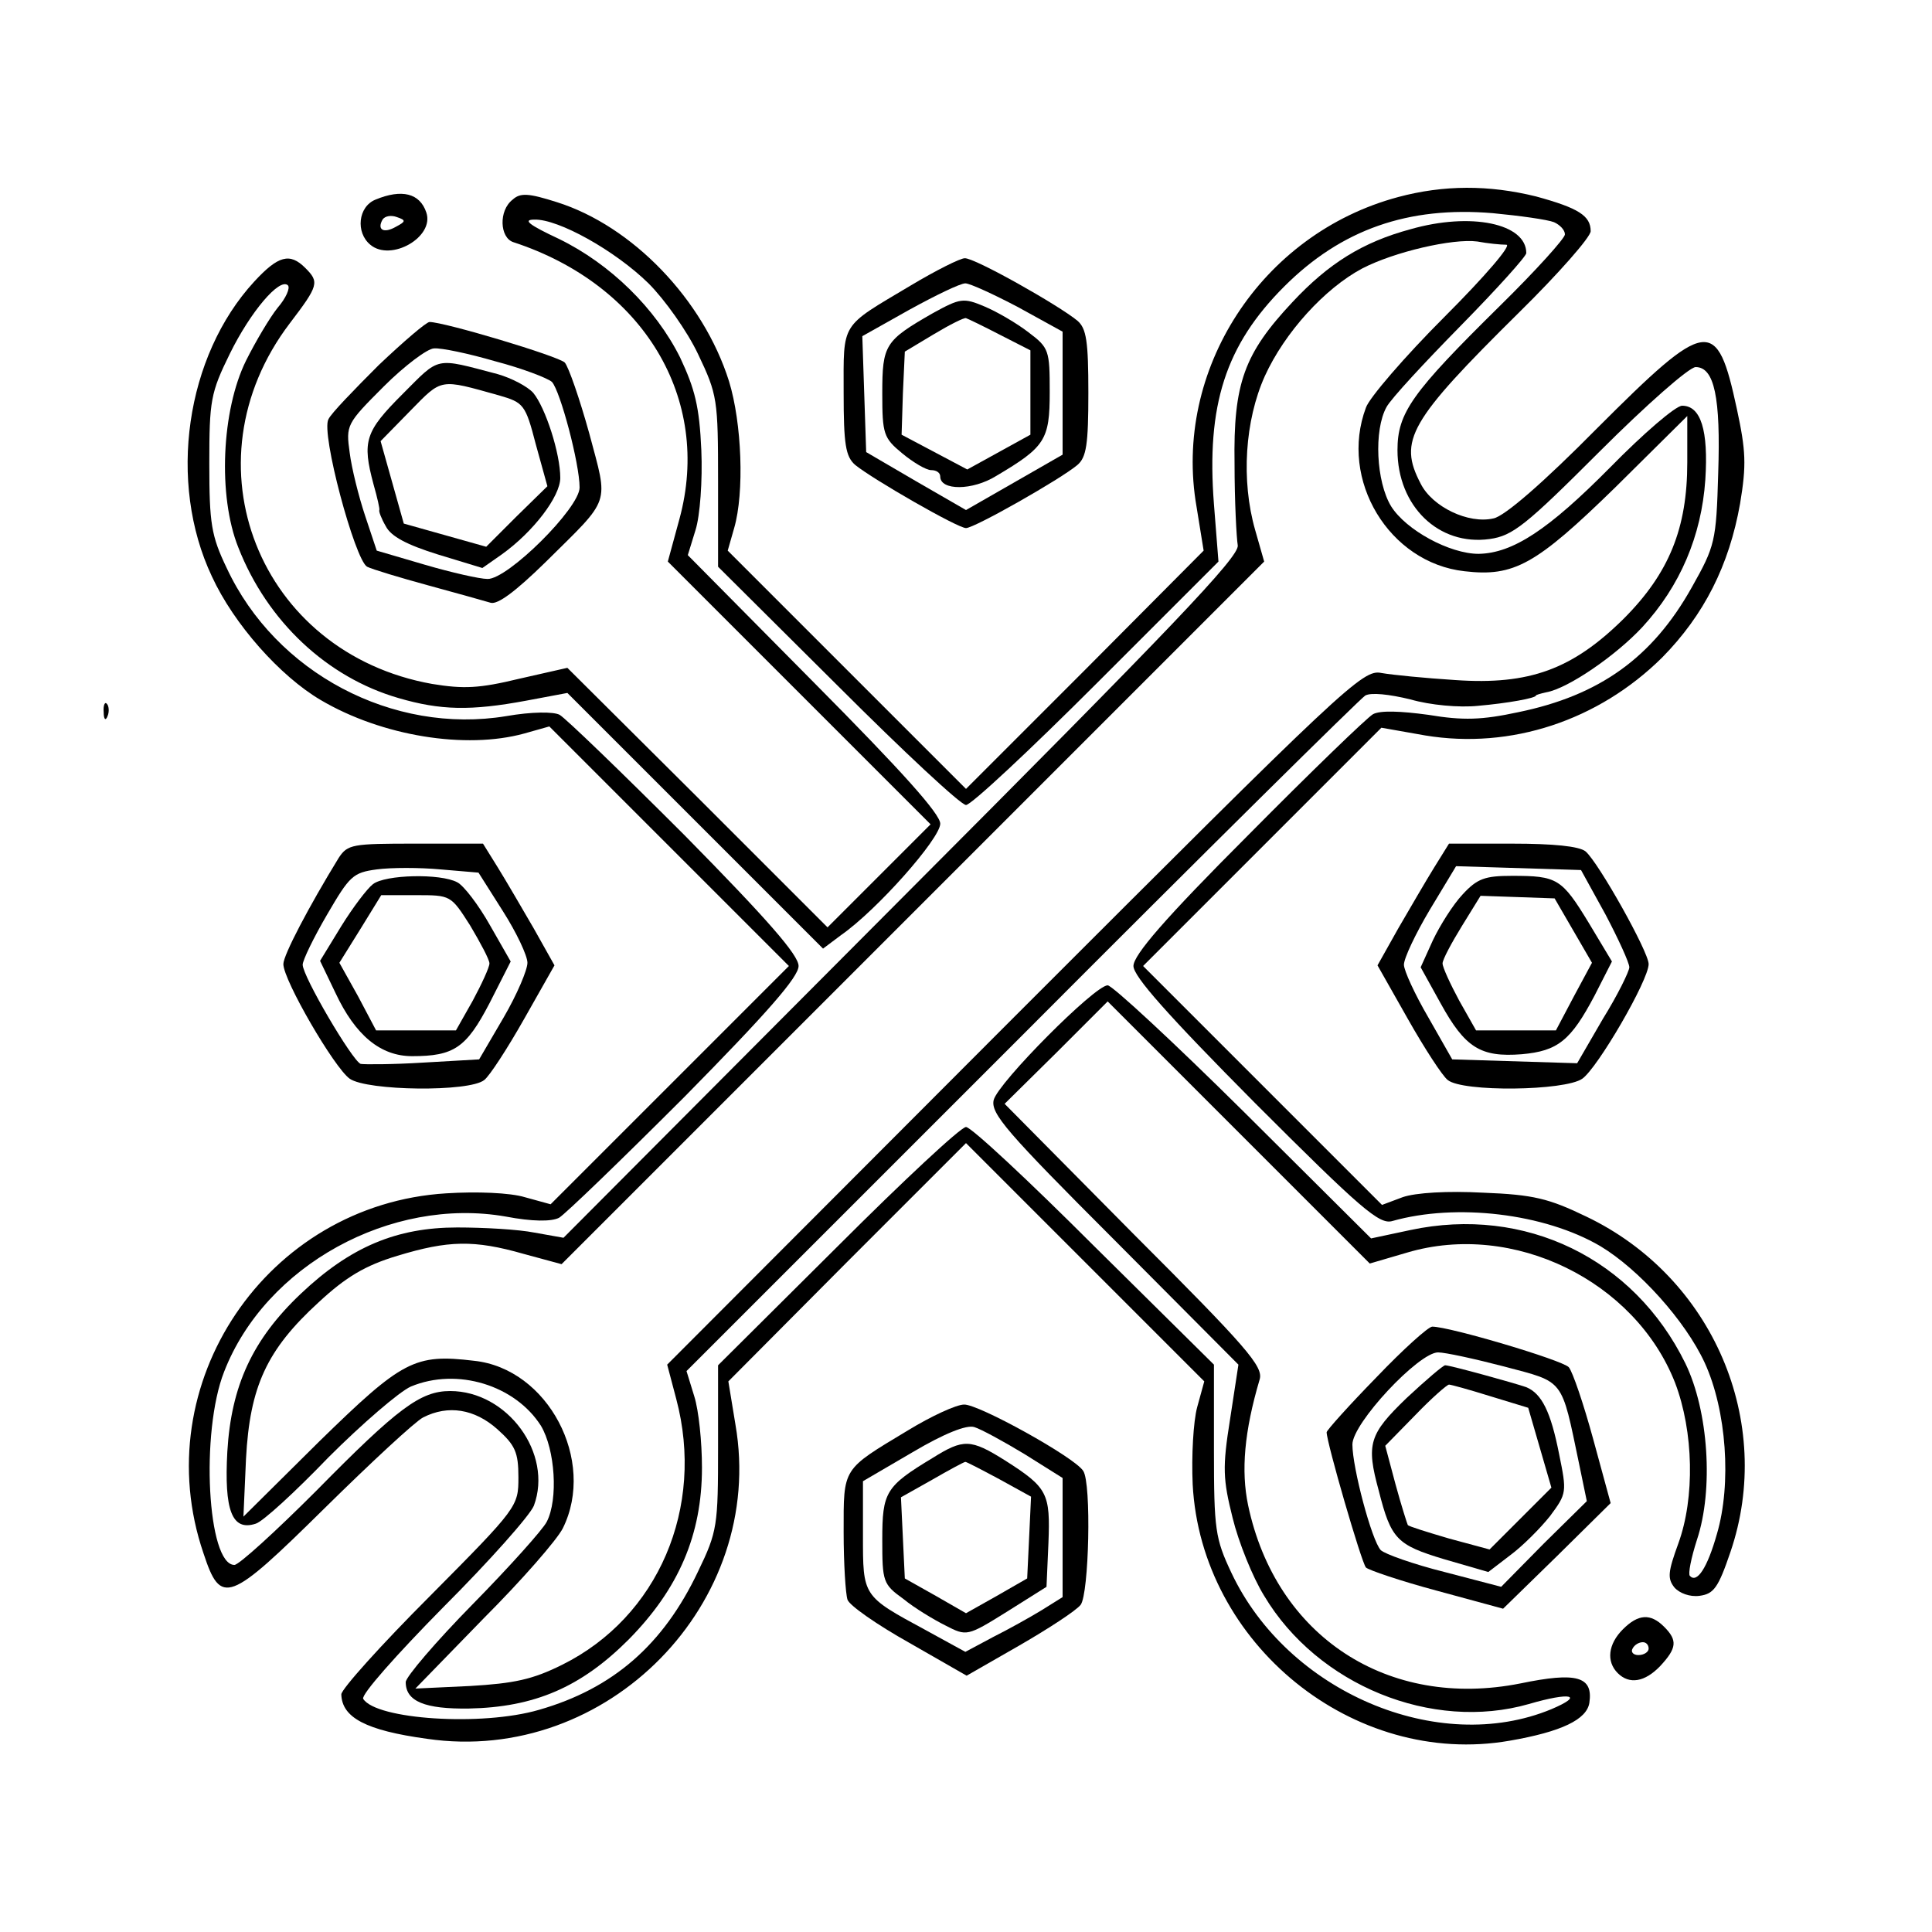 <?xml version="1.0" standalone="no"?>
<!DOCTYPE svg PUBLIC "-//W3C//DTD SVG 20010904//EN"
 "http://www.w3.org/TR/2001/REC-SVG-20010904/DTD/svg10.dtd">
<svg version="1.0" xmlns="http://www.w3.org/2000/svg"
 width="300pt" height="300pt" viewBox="0 0 300 300"
 preserveAspectRatio="xMidYMid meet">
<g transform="translate(0,300) scale(0.1,-0.1)"
fill="#000000" stroke="none">
<path d="M2171 2694 c-213 -57 -350 -269 -313 -481 l11 -68 -184 -185 -185
-185 -185 185 -185 185 10 35 c16 55 12 163 -8 228 -40 127 -150 241 -267 278
-44 14 -57 15 -69 4 -22 -17 -20 -59 1 -66 202 -66 309 -243 258 -430 l-18
-66 204 -204 204 -204 -80 -80 -80 -80 -202 202 -202 201 -75 -17 c-62 -15
-86 -16 -135 -8 -269 48 -386 343 -221 560 45 59 46 64 24 86 -24 24 -42 19
-79 -21 -107 -116 -135 -312 -66 -458 34 -74 106 -155 169 -192 95 -56 225
-77 316 -52 l39 11 186 -186 186 -186 -185 -185 -185 -185 -40 11 c-23 7 -75
9 -122 6 -279 -17 -467 -296 -377 -559 27 -82 39 -77 188 70 72 71 141 135
153 141 39 20 80 13 115 -18 28 -25 33 -36 33 -75 0 -45 -1 -47 -137 -184 -76
-76 -138 -145 -138 -153 1 -36 38 -56 133 -69 280 -41 527 211 479 488 l-11
67 184 185 185 185 185 -185 185 -185 -11 -40 c-6 -22 -9 -76 -7 -120 13 -248
250 -440 492 -398 81 14 120 33 124 59 6 41 -20 48 -107 30 -206 -41 -380 73
-423 277 -11 53 -6 114 18 195 6 20 -20 50 -195 225 l-201 203 80 79 80 80
203 -203 204 -204 58 17 c165 49 354 -44 416 -202 29 -76 31 -179 5 -250 -16
-44 -17 -54 -6 -68 8 -9 24 -15 39 -13 22 3 29 12 48 68 69 202 -27 427 -224
521 -58 28 -82 34 -160 37 -55 3 -105 0 -125 -7 l-32 -12 -186 186 -185 185
185 185 185 185 68 -12 c133 -22 269 23 368 121 65 66 104 143 121 239 10 60
9 82 -5 147 -31 144 -45 142 -217 -30 -83 -84 -144 -137 -161 -140 -39 -9 -95
18 -113 54 -35 67 -18 97 153 266 61 60 111 117 111 126 0 24 -19 36 -85 54
-73 18 -143 18 -214 -1z m242 -39 c9 -4 17 -12 17 -19 0 -6 -45 -56 -101 -111
-137 -135 -159 -166 -159 -224 0 -87 64 -149 143 -138 36 5 56 21 171 136 72
72 139 131 149 131 29 0 39 -47 35 -165 -3 -106 -5 -113 -41 -177 -61 -109
-143 -168 -270 -194 -56 -12 -85 -13 -139 -4 -44 6 -75 7 -86 1 -9 -5 -97 -90
-194 -188 -129 -129 -178 -186 -178 -203 0 -16 52 -75 189 -213 164 -164 193
-189 213 -183 99 28 236 12 323 -39 60 -36 132 -116 162 -181 34 -74 42 -188
19 -266 -15 -53 -31 -77 -42 -65 -3 3 2 28 11 56 26 78 18 200 -18 274 -80
163 -249 245 -427 207 l-61 -13 -198 197 c-109 108 -204 196 -211 196 -20 0
-170 -151 -177 -178 -5 -21 20 -50 187 -217 l193 -194 -13 -85 c-12 -75 -11
-93 4 -153 9 -37 31 -92 49 -121 83 -139 261 -211 411 -168 65 19 87 14 35 -8
-176 -73 -410 27 -497 212 -25 53 -27 67 -27 190 l0 133 -186 184 c-102 102
-191 185 -199 185 -8 0 -97 -83 -199 -185 l-186 -185 0 -127 c0 -122 -1 -131
-31 -193 -54 -114 -132 -182 -247 -215 -89 -26 -253 -15 -273 17 -4 6 52 69
124 142 72 72 135 143 141 158 30 81 -41 178 -130 178 -46 0 -81 -26 -208
-155 -63 -63 -120 -115 -127 -115 -42 0 -53 206 -16 300 64 165 259 272 437
241 42 -8 71 -8 83 -2 9 5 97 90 195 188 129 131 177 186 177 203 0 17 -48 72
-177 203 -98 98 -185 182 -194 187 -9 5 -43 5 -83 -2 -176 -29 -358 67 -434
230 -24 50 -27 69 -27 162 0 98 2 110 32 171 32 65 77 118 90 106 4 -4 -3 -20
-16 -35 -12 -15 -34 -52 -49 -82 -38 -77 -44 -210 -12 -290 45 -115 138 -202
249 -234 65 -19 112 -20 198 -4 l64 12 199 -199 198 -198 28 21 c56 39 154
150 154 173 0 15 -59 81 -196 219 l-196 198 12 39 c7 22 11 77 9 124 -3 68
-10 95 -33 144 -38 76 -108 145 -188 184 -47 22 -57 30 -38 30 37 1 125 -48
177 -99 25 -25 60 -74 77 -110 30 -63 31 -70 31 -198 l0 -132 186 -185 c102
-102 191 -185 199 -185 8 0 99 85 203 189 l189 189 -7 89 c-12 154 18 247 109
338 89 89 193 125 324 114 42 -4 85 -10 95 -14z"/>
<path d="M2190 2644 c-74 -20 -127 -53 -183 -113 -75 -80 -92 -126 -90 -251 0
-58 3 -115 5 -127 2 -18 -102 -127 -522 -548 l-525 -527 -45 8 c-25 5 -79 8
-120 8 -94 0 -166 -30 -243 -103 -75 -71 -108 -143 -114 -245 -5 -91 7 -124
44 -112 11 3 62 50 113 103 52 52 110 102 128 110 72 30 162 2 202 -61 22 -37
27 -114 9 -149 -6 -12 -58 -70 -115 -128 -57 -58 -104 -113 -104 -121 0 -30
30 -42 98 -41 102 2 174 33 248 107 78 79 114 163 114 267 0 40 -5 89 -12 111
l-12 39 520 520 c285 286 526 524 534 529 9 5 37 2 70 -6 31 -9 76 -13 105
-10 46 4 90 12 90 16 0 1 7 3 16 5 34 6 108 57 149 101 59 64 92 142 98 229 5
77 -7 115 -36 115 -10 0 -60 -43 -112 -96 -96 -97 -151 -133 -204 -134 -45 0
-113 37 -136 74 -23 38 -27 118 -7 154 7 13 59 69 115 126 56 57 102 108 102
113 0 46 -86 64 -180 37z m149 -24 c9 0 -33 -49 -96 -112 -62 -62 -117 -126
-122 -141 -42 -112 36 -241 153 -254 77 -9 111 10 234 130 l112 111 0 -72 c0
-102 -28 -172 -99 -243 -79 -78 -146 -103 -261 -95 -47 3 -98 8 -115 11 -29 6
-55 -19 -570 -534 l-539 -540 14 -53 c45 -169 -28 -339 -177 -413 -46 -23 -75
-29 -143 -33 l-85 -4 106 109 c59 59 114 122 123 140 52 105 -23 248 -138 260
-92 11 -111 1 -240 -125 l-118 -117 4 90 c6 112 32 169 113 243 42 39 72 57
122 72 79 24 119 25 196 3 l59 -16 545 545 546 546 -14 49 c-22 77 -16 170 15
239 31 68 93 136 151 167 50 26 141 47 179 42 16 -3 36 -5 45 -5z"/>
<path d="M583 2690 c-27 -11 -31 -51 -8 -70 32 -27 100 12 87 50 -10 30 -38
37 -79 20z m32 -42 c-19 -11 -30 -5 -21 11 4 6 14 7 22 4 15 -5 14 -7 -1 -15z"/>
<path d="M1413 2556 c-109 -65 -103 -55 -103 -166 0 -80 3 -99 18 -112 27 -22
159 -98 172 -98 13 0 147 76 173 98 14 12 17 32 17 112 0 80 -3 100 -17 112
-29 24 -160 98 -175 97 -7 0 -45 -19 -85 -43z m168 -33 l69 -38 0 -96 0 -95
-75 -43 -75 -43 -78 45 -77 45 -3 90 -3 90 73 41 c40 22 79 41 87 41 7 0 44
-17 82 -37z"/>
<path d="M1449 2514 c-75 -43 -79 -49 -79 -125 0 -63 2 -69 31 -93 17 -14 37
-26 45 -26 8 0 14 -4 14 -10 0 -22 50 -22 87 1 76 45 83 56 83 130 0 65 -1 69
-33 93 -18 14 -49 32 -68 40 -33 14 -38 13 -80 -10z m104 -34 l47 -24 0 -65 0
-66 -49 -27 -49 -27 -51 27 -51 27 2 64 3 65 45 27 c25 15 47 26 50 25 3 -1
26 -12 53 -26z"/>
<path d="M588 2433 c-38 -38 -74 -75 -78 -84 -12 -21 41 -218 60 -229 8 -4 51
-17 95 -29 44 -12 87 -24 97 -27 11 -3 39 18 85 63 103 102 98 87 68 200 -15
54 -32 103 -38 110 -10 10 -187 63 -210 63 -5 0 -40 -30 -79 -67z m181 6 c42
-11 81 -26 88 -32 13 -14 43 -127 43 -164 0 -32 -112 -143 -143 -142 -12 0
-56 10 -97 22 l-75 22 -18 54 c-10 30 -21 74 -24 98 -6 43 -5 45 53 103 32 32
68 59 78 59 11 1 54 -8 95 -20z"/>
<path d="M625 2388 c-58 -58 -63 -73 -45 -140 6 -21 10 -39 9 -40 -1 -2 3 -13
10 -25 8 -16 33 -29 81 -44 l69 -21 30 21 c49 35 91 90 91 119 0 38 -23 109
-42 132 -9 10 -34 23 -55 29 -99 26 -89 28 -148 -31z m150 -2 c38 -11 41 -14
57 -76 l18 -65 -48 -47 -47 -47 -64 18 -64 18 -18 64 -18 64 46 47 c50 51 45
50 138 24z"/>
<path d="M161 1894 c0 -11 3 -14 6 -6 3 7 2 16 -1 19 -3 4 -6 -2 -5 -13z"/>
<path d="M526 1668 c-46 -75 -86 -151 -86 -165 0 -25 79 -161 103 -178 27 -19
186 -21 209 -2 8 6 36 49 62 95 l47 83 -32 57 c-18 31 -43 74 -56 95 l-23 37
-105 0 c-98 0 -105 -1 -119 -22z m255 -83 c21 -33 38 -69 38 -80 0 -11 -16
-49 -37 -85 l-38 -65 -87 -5 c-48 -3 -92 -3 -97 -2 -13 5 -90 136 -90 154 0 7
17 42 38 78 35 60 40 65 77 70 22 3 67 3 99 0 l59 -5 38 -60z"/>
<path d="M579 1627 c-9 -7 -31 -36 -49 -65 l-33 -54 24 -50 c31 -66 70 -98
119 -98 65 0 84 13 120 82 l33 65 -32 56 c-18 32 -41 62 -51 67 -26 14 -112
12 -131 -3z m151 -64 c16 -27 30 -53 30 -59 0 -6 -12 -32 -26 -58 l-26 -46
-62 0 -62 0 -28 53 -29 52 33 53 32 52 54 0 c54 0 54 0 84 -47z"/>
<path d="M2227 1653 c-13 -21 -38 -64 -56 -95 l-32 -57 47 -83 c26 -46 54 -89
62 -95 23 -19 182 -17 209 2 24 17 103 153 103 178 0 19 -78 158 -98 175 -10
8 -50 12 -114 12 l-98 0 -23 -37z m266 -73 c20 -38 37 -75 37 -82 0 -6 -18
-43 -41 -80 l-40 -69 -97 3 -97 3 -37 65 c-21 36 -38 73 -38 82 0 10 18 48 40
85 l41 68 97 -3 97 -3 38 -69z"/>
<path d="M2271 1611 c-15 -16 -35 -48 -46 -71 l-19 -42 31 -56 c38 -69 62 -84
126 -79 56 5 76 21 113 91 l27 53 -36 60 c-42 69 -49 73 -119 73 -42 0 -54 -4
-77 -29z m172 -56 l29 -50 -28 -52 -28 -53 -62 0 -62 0 -26 46 c-14 26 -26 52
-26 58 0 6 14 32 30 58 l29 47 58 -2 57 -2 29 -50z"/>
<path d="M2137 861 c-42 -43 -77 -82 -77 -85 0 -16 54 -202 61 -210 4 -4 54
-21 110 -36 l103 -28 84 82 83 82 -27 99 c-15 55 -32 105 -38 112 -10 11 -185
63 -212 63 -6 0 -45 -35 -87 -79z m199 17 c94 -25 88 -17 116 -151 l12 -58
-67 -66 -66 -67 -88 23 c-48 12 -93 28 -99 34 -14 15 -44 128 -44 164 0 33
103 143 133 143 11 0 57 -10 103 -22z"/>
<path d="M2184 829 c-58 -56 -63 -71 -43 -144 19 -75 28 -84 101 -106 l69 -20
34 26 c19 14 47 42 62 61 26 35 26 37 14 96 -13 66 -27 94 -51 104 -17 6 -118
34 -126 34 -3 0 -30 -23 -60 -51z m130 3 l59 -18 18 -62 18 -62 -48 -48 -48
-48 -63 17 c-34 10 -63 19 -64 21 -1 2 -10 30 -19 63 l-16 60 47 48 c25 26 49
47 52 47 3 0 32 -8 64 -18z"/>
<path d="M1410 779 c-103 -62 -100 -57 -100 -158 0 -49 3 -96 6 -105 3 -9 46
-39 96 -67 l89 -51 82 47 c45 26 88 54 95 63 13 17 17 189 4 208 -13 21 -163
104 -185 103 -12 0 -51 -18 -87 -40z m181 -37 l59 -37 0 -93 0 -92 -32 -20
c-18 -11 -52 -30 -76 -42 l-43 -23 -62 34 c-98 53 -97 52 -97 147 l0 84 77 45
c49 29 84 43 96 39 10 -3 45 -22 78 -42z"/>
<path d="M1448 736 c-73 -44 -78 -53 -78 -127 0 -65 1 -69 33 -92 17 -14 47
-32 65 -41 33 -17 34 -17 95 21 l62 39 3 68 c3 77 -1 86 -67 128 -54 34 -65
34 -113 4z m104 -33 l49 -27 -3 -64 -3 -63 -47 -27 -48 -27 -47 27 -48 27 -3
63 -3 63 48 27 c26 15 50 28 52 28 2 0 25 -12 53 -27z"/>
<path d="M2520 470 c-23 -23 -26 -50 -8 -68 18 -18 42 -14 66 11 26 28 27 40
6 61 -21 21 -40 20 -64 -4z m40 -30 c0 -5 -7 -10 -16 -10 -8 0 -12 5 -9 10 3
6 10 10 16 10 5 0 9 -4 9 -10z"/>
</g>
</svg>
